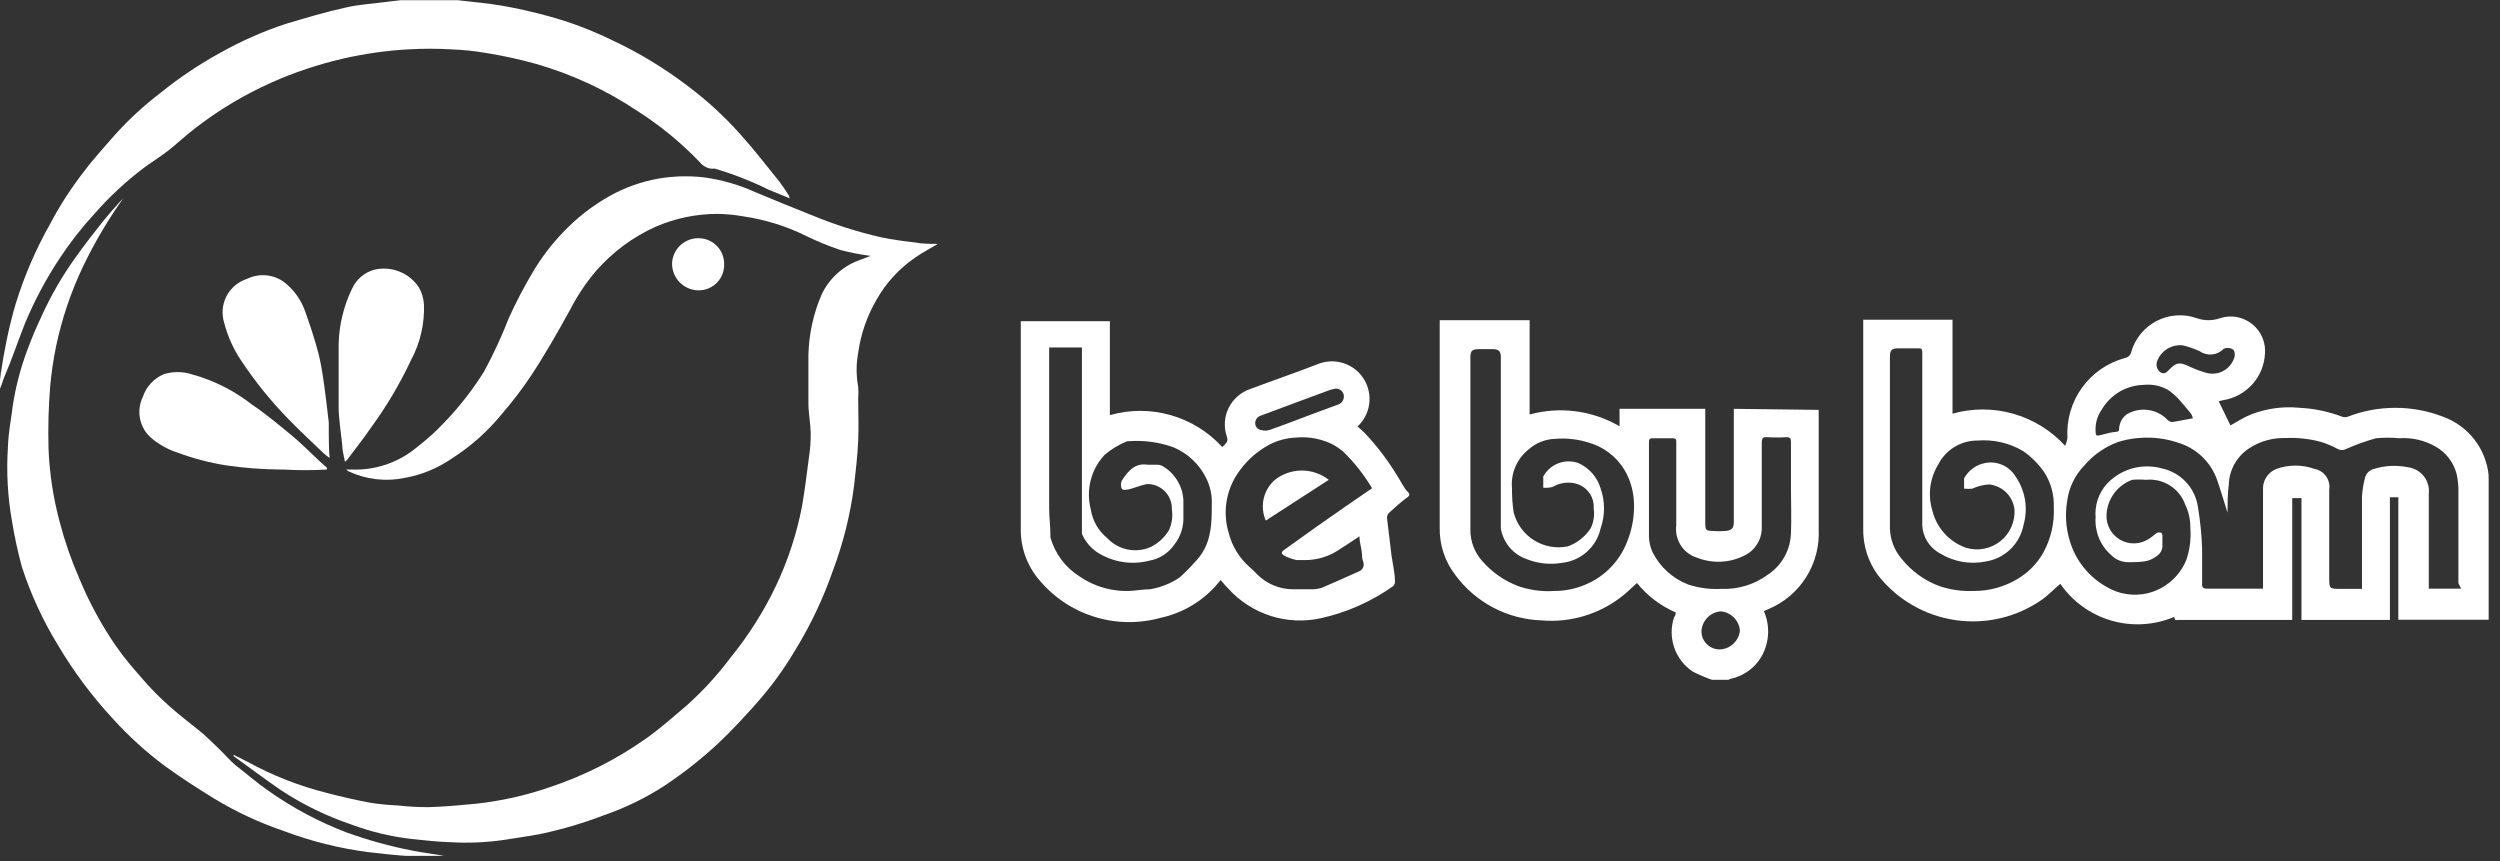 <svg width="119" height="41" viewBox="0 0 119 41" fill="none" xmlns="http://www.w3.org/2000/svg">
    <rect x="0" y="0" width="119" height="41" fill="#333333" stroke="none"/>
    <g clip-path="url(#clip0_485_2973)">
    <path d="M1.19 15.39C1.643 14.303 2.199 13.262 2.85 12.28C3.348 11.526 3.907 10.814 4.52 10.15C5.223 9.348 6.008 8.621 6.86 7.98C7.24 7.7 7.65 7.45 8.02 7.16C8.39 6.87 8.89 6.4 9.36 6.05C10.46 5.207 11.655 4.495 12.92 3.93C14.017 3.441 15.159 3.06 16.33 2.79C17.349 2.555 18.386 2.408 19.43 2.35C20.119 2.31 20.811 2.31 21.5 2.35C22.046 2.371 22.591 2.428 23.13 2.52C23.933 2.648 24.727 2.822 25.51 3.04C27.219 3.529 28.842 4.282 30.32 5.27C31.416 5.965 32.423 6.791 33.32 7.73C33.454 7.897 33.648 8.004 33.86 8.03H34.04C34.917 8.291 35.77 8.626 36.59 9.03L37.59 9.44C37.577 9.389 37.56 9.339 37.54 9.29C37.4 9.08 37.26 8.86 37.11 8.66C36.49 7.89 35.88 7.1 35.22 6.37C34.491 5.553 33.684 4.809 32.81 4.15C31.663 3.266 30.422 2.511 29.11 1.9C28.147 1.431 27.143 1.052 26.11 0.77C25.38 0.57 24.64 0.4 23.89 0.27C23.14 0.14 22.5 0.1 21.8 0.01C21.8 0.01 21.73 0.01 21.69 0.01H19.06L18.39 0.09C17.75 0.18 17.09 0.21 16.45 0.36C15.45 0.58 14.54 0.86 13.59 1.14C12.508 1.499 11.463 1.961 10.47 2.52C9.472 3.068 8.525 3.704 7.64 4.42C6.856 5.017 6.129 5.687 5.47 6.42C4.99 6.98 4.47 7.53 4.04 8.11C3.41 8.911 2.854 9.768 2.38 10.67C1.708 11.859 1.165 13.116 0.76 14.42C0.59 14.98 0.45 15.55 0.33 16.13C0.21 16.71 0.12 17.21 0.04 17.76C-0.001 18.038 -0.028 18.319 -0.04 18.6C0.047 18.397 0.124 18.19 0.19 17.98C0.55 17.15 0.85 16.25 1.19 15.39Z" fill="white"/>
    <path d="M25.76 39.69C26.782 39.472 27.785 39.175 28.76 38.8C29.77 38.452 30.734 37.982 31.63 37.4C32.529 36.803 33.379 36.134 34.17 35.4C34.8 34.81 35.39 34.17 35.97 33.52C36.679 32.727 37.309 31.866 37.85 30.95C38.586 29.752 39.19 28.478 39.65 27.15C40.135 25.859 40.47 24.517 40.65 23.15C40.73 22.43 40.82 21.7 40.85 20.97C40.88 20.24 40.85 19.61 40.85 18.97C40.865 18.784 40.865 18.596 40.85 18.41C40.75 17.875 40.75 17.325 40.85 16.79C40.973 15.901 41.269 15.045 41.72 14.27C42.169 13.473 42.795 12.788 43.55 12.27C43.89 12.03 44.27 11.83 44.64 11.61C44.27 11.61 43.91 11.61 43.55 11.54C43.02 11.48 42.49 11.41 41.96 11.3C40.832 11.044 39.728 10.693 38.66 10.25C37.76 9.89 36.86 9.53 35.96 9.15C35.176 8.793 34.344 8.554 33.49 8.44C32.777 8.36 32.057 8.38 31.35 8.5C30.525 8.646 29.73 8.93 29 9.34C28.181 9.803 27.436 10.386 26.79 11.07C26.247 11.637 25.77 12.264 25.37 12.94C24.945 13.651 24.561 14.386 24.22 15.14C23.883 16.007 23.492 16.852 23.05 17.67C22.494 18.564 21.844 19.395 21.11 20.15C20.715 20.567 20.287 20.951 19.83 21.3C18.971 22.015 17.878 22.389 16.76 22.35H16.48L16.58 22.43C17.412 22.824 18.349 22.936 19.25 22.75C20.057 22.608 20.824 22.294 21.5 21.83C22.414 21.247 23.227 20.522 23.91 19.68C24.404 19.109 24.861 18.508 25.28 17.88C25.94 16.88 26.56 15.79 27.15 14.72C27.483 14.072 27.889 13.465 28.36 12.91C29.141 12.012 30.106 11.292 31.19 10.8C32.118 10.396 33.118 10.185 34.13 10.18C34.553 10.185 34.974 10.225 35.39 10.3C36.433 10.453 37.446 10.771 38.39 11.24C38.913 11.493 39.45 11.714 40 11.9C40.474 12.022 40.955 12.116 41.44 12.18L41 12.35C40.584 12.486 40.201 12.706 39.874 12.997C39.547 13.288 39.283 13.643 39.1 14.04C38.715 14.942 38.505 15.909 38.48 16.89C38.48 17.6 38.48 18.31 38.48 19.02C38.48 19.08 38.48 19.13 38.48 19.19C38.48 19.66 38.58 20.14 38.59 20.61C38.594 20.988 38.567 21.366 38.51 21.74C38.41 22.52 38.31 23.31 38.18 24.08C37.924 25.416 37.497 26.713 36.91 27.94C36.329 29.148 35.607 30.282 34.76 31.32C34.151 32.132 33.465 32.882 32.71 33.56C32.07 34.1 31.45 34.66 30.77 35.14C29.36 36.14 27.81 36.925 26.17 37.47C25.024 37.867 23.836 38.132 22.63 38.26C21.89 38.33 21.15 38.4 20.41 38.42C19.919 38.423 19.428 38.397 18.94 38.34C18.498 38.322 18.057 38.279 17.62 38.21C16.953 38.083 16.287 37.933 15.62 37.76C14.273 37.426 12.976 36.919 11.76 36.25L11.12 35.93C11.12 35.93 11.12 35.98 11.12 35.99C11.87 36.53 12.61 37.09 13.37 37.61C14.424 38.304 15.564 38.858 16.76 39.26C17.66 39.592 18.597 39.817 19.55 39.93C20.19 40 20.83 40.07 21.47 40.09C22.312 40.138 23.156 40.101 23.99 39.98C24.59 39.88 25.15 39.81 25.76 39.69Z" fill="white"/>
    <path d="M2.67 16.48C2.945 15.171 3.375 13.898 3.95 12.69C4.493 11.557 5.132 10.473 5.86 9.45L5.72 9.59C5.45 9.89 5.18 10.19 4.93 10.5C4.48 11.07 4.02 11.65 3.6 12.25C2.963 13.133 2.417 14.078 1.97 15.07C1.72 15.6 1.49 16.14 1.29 16.69C0.975 17.535 0.747 18.409 0.61 19.3C0.53 19.95 0.4 20.59 0.38 21.24C0.297 22.45 0.364 23.666 0.58 24.86C0.698 25.574 0.851 26.282 1.04 26.98C1.464 28.287 2.042 29.539 2.76 30.71C3.504 31.965 4.379 33.139 5.37 34.21C6.124 35.043 6.958 35.8 7.86 36.47C8.61 37.02 9.4 37.52 10.19 38.01C11.24 38.647 12.357 39.166 13.52 39.56C14.81 40.046 16.153 40.382 17.52 40.56C18.22 40.64 18.91 40.72 19.62 40.76C20.1 40.76 20.62 40.76 21.07 40.76H21.25C20.71 40.65 20.16 40.6 19.63 40.49C18.57 40.283 17.527 39.996 16.51 39.63C15.181 39.124 13.921 38.452 12.76 37.63C12.23 37.26 11.76 36.85 11.23 36.44C10.95 36.21 10.71 35.92 10.45 35.67C10.19 35.42 9.94 35.17 9.67 34.93C9.14 34.49 8.58 34.08 8.07 33.62C7.603 33.207 7.165 32.763 6.76 32.29C6.31 31.78 5.89 31.29 5.49 30.71C4.803 29.703 4.223 28.628 3.76 27.5C3.384 26.639 3.076 25.75 2.84 24.84C2.535 23.707 2.357 22.543 2.31 21.37C2.282 20.369 2.309 19.368 2.39 18.37C2.448 17.735 2.542 17.104 2.67 16.48Z" fill="white"/>
    <path d="M15.65 20.73C15.65 20.53 15.65 20.32 15.65 20.11C15.58 19.54 15.52 18.97 15.44 18.4C15.36 17.83 15.29 17.34 15.16 16.83C14.98 16.14 14.75 15.45 14.51 14.78C14.338 14.306 14.049 13.883 13.67 13.55C13.418 13.317 13.102 13.166 12.763 13.116C12.424 13.066 12.078 13.12 11.77 13.27C11.56 13.335 11.366 13.441 11.197 13.581C11.029 13.721 10.889 13.893 10.787 14.087C10.685 14.281 10.622 14.494 10.602 14.712C10.582 14.93 10.605 15.15 10.67 15.36C10.837 16.009 11.115 16.625 11.49 17.18C12.149 18.171 12.899 19.098 13.73 19.95C14.27 20.51 14.84 21.03 15.4 21.57C15.492 21.653 15.589 21.73 15.69 21.8C15.65 21.44 15.66 21.09 15.65 20.73Z" fill="white"/>
    <path d="M13.5 22.35C14.186 22.39 14.874 22.39 15.56 22.35V22.26C15.45 22.16 15.33 22.07 15.22 21.96C14.76 21.53 14.32 21.08 13.83 20.68C13.34 20.28 12.63 19.68 12.01 19.27C11.151 18.595 10.165 18.098 9.11 17.81C8.683 17.68 8.227 17.68 7.8 17.81C7.566 17.909 7.356 18.056 7.184 18.242C7.011 18.429 6.881 18.649 6.8 18.89C6.642 19.213 6.595 19.579 6.666 19.931C6.736 20.283 6.92 20.603 7.19 20.84C7.557 21.153 7.981 21.391 8.44 21.54C9.191 21.82 9.968 22.025 10.76 22.15C11.624 22.277 12.496 22.343 13.37 22.35H13.5Z" fill="white"/>
    <path d="M17.85 12.83C17.608 12.89 17.382 13.006 17.192 13.167C17.001 13.328 16.85 13.531 16.75 13.76C16.357 14.575 16.142 15.465 16.12 16.37C16.12 16.89 16.12 17.37 16.12 17.93C16.12 18.49 16.12 18.93 16.12 19.41C16.12 19.89 16.23 20.59 16.29 21.18C16.29 21.44 16.37 21.69 16.42 21.98C16.459 21.949 16.495 21.915 16.53 21.88C16.91 21.37 17.3 20.88 17.67 20.34C18.401 19.34 19.034 18.271 19.56 17.15C20.002 16.331 20.216 15.409 20.18 14.48C20.16 14.199 20.078 13.926 19.94 13.68C19.718 13.345 19.399 13.084 19.026 12.932C18.653 12.78 18.243 12.745 17.85 12.83Z" fill="white"/>
    <path d="M34.47 12.58C34.476 12.263 34.358 11.957 34.141 11.725C33.925 11.494 33.627 11.355 33.31 11.34C33.144 11.331 32.978 11.354 32.822 11.41C32.665 11.465 32.521 11.551 32.398 11.663C32.275 11.775 32.176 11.91 32.106 12.06C32.036 12.211 31.996 12.374 31.99 12.54C31.987 12.875 32.117 13.198 32.351 13.438C32.586 13.677 32.905 13.815 33.24 13.82C33.403 13.823 33.565 13.793 33.716 13.731C33.867 13.669 34.005 13.578 34.119 13.462C34.234 13.347 34.325 13.209 34.385 13.057C34.445 12.905 34.474 12.743 34.47 12.58Z" fill="white"/>
    <path d="M118.46 22.63C118.4 22.009 118.165 21.417 117.783 20.923C117.401 20.43 116.887 20.054 116.3 19.84C114.834 19.27 113.206 19.27 111.74 19.84C111.662 19.865 111.578 19.865 111.5 19.84C110.841 19.588 110.145 19.443 109.44 19.41C108.67 19.336 107.892 19.442 107.17 19.72C106.81 19.86 106.49 20.07 106.17 20.25L105.61 19.1L105.81 19.05C106.342 18.969 106.83 18.709 107.194 18.312C107.558 17.916 107.775 17.407 107.81 16.87C107.837 16.6 107.797 16.328 107.693 16.078C107.589 15.827 107.425 15.606 107.215 15.435C107.005 15.264 106.756 15.147 106.49 15.095C106.224 15.044 105.949 15.059 105.69 15.14C105.322 15.275 104.918 15.275 104.55 15.14C104.242 15.033 103.915 14.991 103.59 15.014C103.264 15.037 102.947 15.127 102.657 15.276C102.368 15.426 102.111 15.633 101.904 15.884C101.696 16.136 101.542 16.427 101.45 16.74C101.437 16.815 101.401 16.884 101.347 16.937C101.294 16.991 101.225 17.027 101.15 17.04C100.326 17.262 99.603 17.761 99.104 18.453C98.605 19.145 98.36 19.988 98.41 20.84C98.395 20.972 98.358 21.101 98.3 21.22C97.636 20.493 96.783 19.965 95.837 19.695C94.89 19.425 93.887 19.423 92.94 19.69V15.22H88.69V25.15C88.672 25.955 88.921 26.743 89.4 27.39C90.311 28.547 91.632 29.309 93.089 29.519C94.547 29.73 96.029 29.372 97.23 28.52C97.53 28.3 97.78 28.03 98.07 27.79C98.656 28.637 99.516 29.256 100.505 29.542C101.495 29.828 102.553 29.764 103.5 29.36C103.5 29.56 103.6 29.51 103.7 29.51H108.97H109.11V23.71H109.55V29.51H113.76V23.67H114.16V29.5H118.46V22.75C118.451 22.71 118.451 22.669 118.46 22.63ZM97.27 26.29C96.978 26.817 96.55 27.256 96.03 27.56C95.399 27.939 94.676 28.136 93.94 28.13C93.391 28.153 92.841 28.076 92.32 27.9C91.608 27.637 90.982 27.184 90.51 26.59C90.165 26.184 89.971 25.672 89.96 25.14V16.99C89.96 16.66 90.04 16.58 90.37 16.58H91.28C91.45 16.58 91.5 16.58 91.5 16.8C91.5 18.19 91.5 19.58 91.5 20.98C91.5 22.38 91.5 23.55 91.5 24.84C91.484 25.148 91.556 25.453 91.709 25.721C91.861 25.989 92.087 26.207 92.36 26.35C93.001 26.74 93.764 26.875 94.5 26.73C94.947 26.665 95.362 26.463 95.688 26.151C96.014 25.839 96.235 25.433 96.32 24.99C96.433 24.595 96.456 24.18 96.387 23.774C96.317 23.369 96.158 22.985 95.92 22.65C95.77 22.416 95.554 22.233 95.299 22.125C95.044 22.016 94.762 21.986 94.49 22.04C94.28 22.08 94.081 22.167 93.908 22.293C93.735 22.419 93.593 22.582 93.49 22.77C93.49 22.77 93.49 22.82 93.49 22.83C93.49 22.84 93.49 23.12 93.49 23.26C93.62 23.274 93.75 23.274 93.88 23.26C94.135 23.143 94.41 23.075 94.69 23.06C94.997 23.093 95.284 23.23 95.502 23.448C95.721 23.666 95.857 23.953 95.89 24.26C95.906 24.549 95.853 24.837 95.733 25.101C95.614 25.364 95.432 25.595 95.204 25.773C94.976 25.95 94.708 26.07 94.424 26.122C94.139 26.174 93.846 26.156 93.57 26.07C93.179 25.93 92.829 25.695 92.551 25.386C92.273 25.077 92.077 24.704 91.98 24.3C91.869 23.936 91.837 23.552 91.885 23.175C91.933 22.797 92.061 22.434 92.26 22.11C92.435 21.765 92.703 21.475 93.033 21.274C93.363 21.073 93.743 20.967 94.13 20.97C94.888 20.91 95.645 21.084 96.3 21.47C96.69 21.741 97.029 22.08 97.3 22.47C97.624 22.969 97.784 23.556 97.76 24.15C97.795 24.895 97.625 25.635 97.27 26.29ZM102.7 17.14C102.799 16.909 102.971 16.715 103.189 16.589C103.407 16.463 103.66 16.411 103.91 16.44C104.185 16.508 104.453 16.602 104.71 16.72C104.883 16.84 105.093 16.893 105.302 16.871C105.511 16.849 105.706 16.753 105.85 16.6C105.91 16.575 105.975 16.562 106.04 16.562C106.105 16.562 106.17 16.575 106.23 16.6C106.36 16.65 106.39 16.8 106.37 16.96C106.301 17.237 106.126 17.476 105.883 17.626C105.64 17.775 105.348 17.823 105.07 17.76C104.764 17.678 104.466 17.568 104.18 17.43C103.75 17.23 103.6 17.25 103.28 17.57C103.17 17.68 103.05 17.84 102.85 17.73C102.758 17.669 102.692 17.576 102.664 17.469C102.637 17.362 102.649 17.248 102.7 17.15V17.14ZM100.04 19.5C100.245 19.149 100.536 18.856 100.886 18.649C101.236 18.443 101.634 18.329 102.04 18.32C102.442 18.277 102.848 18.361 103.2 18.56C103.377 18.684 103.541 18.824 103.69 18.98C103.9 19.21 104.1 19.46 104.3 19.7C104.338 19.765 104.366 19.836 104.38 19.91C104.02 19.97 103.7 20.05 103.38 20.09C103.3 20.09 103.17 20 103.11 19.92C102.863 19.691 102.549 19.548 102.214 19.51C101.88 19.472 101.542 19.542 101.25 19.71C101.141 19.787 101.05 19.886 100.985 20.002C100.919 20.118 100.88 20.247 100.87 20.38C100.87 20.5 100.87 20.55 100.69 20.56C100.51 20.57 100.22 20.65 99.99 20.71C99.76 20.77 99.76 20.71 99.75 20.55C99.724 20.177 99.826 19.807 100.04 19.5ZM117.15 28.02H115.61C115.61 27.92 115.61 27.83 115.61 27.74C115.61 26.33 115.61 24.92 115.61 23.5C115.644 23.2 115.558 22.9 115.37 22.663C115.183 22.427 114.909 22.275 114.61 22.24C114.075 22.131 113.522 22.159 113 22.32C112.894 22.346 112.798 22.401 112.722 22.478C112.646 22.556 112.593 22.654 112.57 22.76C112.494 23.051 112.447 23.349 112.43 23.65C112.43 25.02 112.43 26.39 112.43 27.76V28.03H111.43C110.87 28.03 110.87 28.03 110.87 27.46C110.87 26.08 110.87 24.69 110.87 23.32C110.908 23.095 110.856 22.864 110.725 22.677C110.594 22.489 110.395 22.361 110.17 22.32C109.585 22.11 108.945 22.11 108.36 22.32C108.16 22.396 107.991 22.535 107.876 22.715C107.76 22.895 107.706 23.107 107.72 23.32V28.02H107.49H105.06C104.86 28.02 104.81 27.96 104.82 27.77C104.82 27.22 104.82 26.67 104.82 26.12C104.798 25.45 104.731 24.782 104.62 24.12C104.553 23.673 104.35 23.258 104.039 22.93C103.727 22.603 103.323 22.38 102.88 22.29C102.417 22.166 101.929 22.171 101.469 22.305C101.009 22.439 100.594 22.697 100.27 23.05C100.083 23.264 99.941 23.513 99.851 23.782C99.762 24.052 99.728 24.337 99.75 24.62C99.726 24.957 99.781 25.294 99.909 25.607C100.037 25.919 100.236 26.197 100.49 26.42C100.599 26.531 100.73 26.619 100.875 26.677C101.019 26.735 101.174 26.764 101.33 26.76C101.62 26.76 101.9 26.76 102.19 26.7C102.349 26.659 102.498 26.588 102.63 26.49C102.732 26.432 102.815 26.345 102.869 26.24C102.922 26.135 102.943 26.017 102.93 25.9C102.93 25.77 102.93 25.63 102.93 25.49C102.93 25.463 102.924 25.436 102.912 25.412C102.9 25.387 102.882 25.366 102.86 25.35C102.86 25.35 102.76 25.35 102.71 25.35C102.66 25.35 102.43 25.57 102.27 25.66C102.069 25.789 101.836 25.86 101.597 25.865C101.358 25.871 101.123 25.81 100.916 25.69C100.709 25.57 100.54 25.396 100.426 25.186C100.312 24.976 100.258 24.739 100.27 24.5C100.287 24.134 100.412 23.781 100.629 23.486C100.846 23.19 101.146 22.966 101.49 22.84C101.706 22.82 101.924 22.82 102.14 22.84C102.542 22.797 102.946 22.891 103.287 23.107C103.629 23.323 103.887 23.649 104.02 24.03C104.183 24.366 104.265 24.736 104.26 25.11C104.303 25.631 104.238 26.155 104.07 26.65C103.91 27.043 103.659 27.392 103.337 27.669C103.015 27.945 102.633 28.141 102.22 28.24C101.559 28.394 100.864 28.287 100.28 27.94C99.428 27.466 98.796 26.676 98.52 25.74C98.338 25.144 98.294 24.515 98.39 23.9C98.466 23.241 98.757 22.625 99.22 22.15C99.642 21.657 100.182 21.278 100.79 21.05C101.114 20.943 101.45 20.875 101.79 20.85C102.468 20.788 103.151 20.877 103.79 21.11C104.196 21.249 104.564 21.48 104.867 21.783C105.17 22.086 105.401 22.454 105.54 22.86C105.73 23.41 105.89 23.97 106.03 24.4C106.03 24.04 106.03 23.55 106.09 23.06C106.102 22.71 106.199 22.369 106.373 22.066C106.548 21.762 106.794 21.506 107.09 21.32C107.602 20.993 108.202 20.829 108.81 20.85C109.366 20.825 109.923 20.885 110.46 21.03C110.741 21.114 111.013 21.228 111.27 21.37C111.333 21.404 111.403 21.422 111.475 21.422C111.547 21.422 111.617 21.404 111.68 21.37C112.14 21.165 112.615 20.994 113.1 20.86C113.466 20.825 113.834 20.825 114.2 20.86C114.807 20.819 115.412 20.958 115.94 21.26C116.187 21.401 116.403 21.591 116.575 21.818C116.747 22.045 116.871 22.304 116.94 22.58C117.002 22.872 117.029 23.171 117.02 23.47C117.02 24.9 117.02 26.33 117.02 27.76L117.15 28.02Z" fill="white"/>
    <path d="M82.53 19.46V24.85C82.53 25.12 82.45 25.23 82.18 25.27C81.944 25.29 81.706 25.29 81.47 25.27C81.2 25.27 81.17 25.2 81.17 24.92V19.46H77.09V20.29C76.45 19.917 75.741 19.675 75.007 19.579C74.272 19.482 73.525 19.534 72.81 19.73V15.24H68.53V15.4C68.53 18.65 68.53 21.88 68.53 25.12C68.515 25.937 68.779 26.734 69.28 27.38C69.756 28.023 70.371 28.55 71.079 28.922C71.787 29.294 72.57 29.502 73.37 29.53C74.762 29.651 76.148 29.232 77.24 28.36C77.48 28.17 77.69 27.95 77.92 27.75C78.41 28.36 79.042 28.84 79.76 29.15C79.76 29.24 79.76 29.3 79.69 29.37C79.53 29.841 79.531 30.351 79.692 30.822C79.853 31.292 80.165 31.696 80.58 31.97C80.874 32.12 81.178 32.251 81.49 32.36H82.27L82.38 32.31C82.787 32.224 83.162 32.026 83.463 31.738C83.763 31.45 83.977 31.083 84.08 30.68C84.225 30.152 84.182 29.59 83.96 29.09L84.16 29C84.902 28.694 85.531 28.167 85.962 27.491C86.394 26.814 86.606 26.021 86.57 25.22C86.57 23.4 86.57 21.58 86.57 19.76V19.51L82.53 19.46ZM77.46 25.76C77.286 26.224 77.019 26.647 76.675 27.003C76.331 27.359 75.918 27.641 75.46 27.83C74.996 28.029 74.495 28.131 73.99 28.13C73.407 28.17 72.822 28.091 72.27 27.9C71.606 27.65 71.014 27.237 70.55 26.7C70.192 26.298 69.993 25.779 69.99 25.24C69.99 23.89 69.99 22.55 69.99 21.24V17.03C69.99 16.71 70.06 16.62 70.38 16.62H71.05C71.35 16.62 71.44 16.72 71.44 17.01V23.91C71.44 24.2 71.44 24.49 71.44 24.78V25.15C71.493 25.481 71.635 25.791 71.849 26.048C72.064 26.305 72.344 26.499 72.66 26.61C73.199 26.828 73.788 26.89 74.36 26.79C74.798 26.742 75.21 26.558 75.538 26.264C75.867 25.97 76.094 25.58 76.19 25.15C76.405 24.535 76.405 23.865 76.19 23.25C76.111 22.984 75.975 22.738 75.792 22.529C75.609 22.32 75.383 22.154 75.13 22.04C74.821 21.931 74.483 21.936 74.177 22.053C73.871 22.17 73.617 22.392 73.46 22.68C73.455 22.71 73.455 22.74 73.46 22.77C73.46 22.91 73.46 23.06 73.46 23.22C73.63 23.22 73.82 23.22 73.94 23.16C74.107 23.066 74.291 23.005 74.482 22.983C74.672 22.961 74.866 22.977 75.05 23.03C75.298 23.104 75.513 23.261 75.66 23.473C75.807 23.686 75.878 23.942 75.86 24.2C75.909 24.52 75.86 24.848 75.72 25.14C75.46 25.544 75.073 25.85 74.62 26.01C74.066 26.12 73.49 26.013 73.013 25.712C72.534 25.41 72.19 24.937 72.05 24.39C71.993 24.006 71.966 23.618 71.97 23.23C71.94 22.887 71.995 22.541 72.129 22.224C72.263 21.907 72.473 21.628 72.74 21.41C73.089 21.092 73.539 20.908 74.01 20.89C74.567 20.842 75.128 20.907 75.66 21.08C76.047 21.196 76.406 21.391 76.714 21.653C77.022 21.914 77.273 22.237 77.45 22.6C77.669 23.056 77.781 23.555 77.78 24.06C77.786 24.642 77.678 25.22 77.46 25.76ZM81.9 30.91C81.782 30.917 81.664 30.899 81.553 30.859C81.442 30.818 81.341 30.755 81.256 30.673C81.17 30.591 81.103 30.493 81.057 30.384C81.011 30.275 80.988 30.158 80.99 30.04C81.004 29.8 81.103 29.573 81.27 29.401C81.437 29.228 81.661 29.121 81.9 29.1C82.138 29.118 82.361 29.221 82.53 29.39C82.699 29.559 82.802 29.782 82.82 30.02C82.795 30.253 82.689 30.469 82.521 30.631C82.353 30.794 82.133 30.893 81.9 30.91ZM85.25 25.36C85.242 25.759 85.136 26.149 84.943 26.497C84.749 26.846 84.474 27.142 84.14 27.36C83.507 27.825 82.735 28.061 81.95 28.03C81.408 28.061 80.865 27.99 80.35 27.82C79.608 27.532 79.001 26.975 78.65 26.26C78.552 26.036 78.498 25.795 78.49 25.55C78.49 25.44 78.49 25.33 78.49 25.23C78.49 25.13 78.49 24.83 78.49 24.62V21.15C78.49 20.87 78.49 20.86 78.78 20.86C79.07 20.86 79.29 20.86 79.55 20.86C79.81 20.86 79.79 20.91 79.79 21.1C79.79 22.41 79.79 23.71 79.79 25.01C79.747 25.343 79.825 25.681 80.008 25.963C80.191 26.245 80.468 26.453 80.79 26.55C81.144 26.689 81.524 26.753 81.904 26.738C82.285 26.722 82.658 26.628 83 26.46C83.262 26.342 83.484 26.149 83.637 25.905C83.79 25.661 83.868 25.378 83.86 25.09C83.86 23.77 83.86 22.45 83.86 21.09C83.86 20.85 83.92 20.79 84.14 20.81C84.436 20.83 84.734 20.83 85.03 20.81C85.21 20.81 85.25 20.87 85.25 21.03C85.25 21.78 85.25 22.53 85.25 23.27C85.25 24.01 85.28 24.67 85.25 25.36Z" fill="white"/>
    <path d="M66.98 23.68C67.11 23.59 67.12 23.51 66.98 23.38C66.84 23.25 66.67 22.89 66.51 22.65C66.062 21.909 65.536 21.218 64.94 20.59L64.62 20.3C64.921 20.02 65.116 19.645 65.173 19.238C65.23 18.831 65.145 18.417 64.933 18.065C64.721 17.713 64.394 17.445 64.007 17.306C63.621 17.167 63.198 17.165 62.81 17.3C61.73 17.72 60.62 18.1 59.53 18.51C59.305 18.583 59.096 18.701 58.917 18.856C58.737 19.011 58.591 19.2 58.486 19.412C58.38 19.625 58.318 19.856 58.304 20.093C58.289 20.329 58.322 20.566 58.4 20.79C58.417 20.83 58.425 20.872 58.425 20.915C58.425 20.958 58.417 21 58.4 21.04C58.338 21.129 58.264 21.21 58.18 21.28C57.518 20.554 56.666 20.027 55.721 19.759C54.776 19.49 53.775 19.491 52.83 19.76V15.29H48.59V15.61C48.59 18.79 48.59 21.97 48.59 25.15C48.571 26.05 48.884 26.926 49.47 27.61C50.157 28.433 51.067 29.04 52.09 29.359C53.113 29.678 54.207 29.696 55.24 29.41C56.376 29.166 57.389 28.528 58.1 27.61C58.167 27.68 58.23 27.753 58.29 27.83L58.47 28.02C59.013 28.621 59.705 29.067 60.476 29.315C61.246 29.562 62.069 29.602 62.86 29.43C64.097 29.158 65.266 28.641 66.3 27.91C66.333 27.884 66.359 27.85 66.376 27.812C66.393 27.774 66.402 27.732 66.4 27.69C66.4 27.29 66.3 26.88 66.24 26.47C66.17 25.86 66.09 25.25 66.02 24.65C66.019 24.603 66.029 24.556 66.048 24.513C66.067 24.47 66.095 24.431 66.13 24.4C66.4 24.15 66.69 23.89 66.98 23.68ZM57.68 24.06C57.68 24.49 57.68 24.93 57.59 25.36C57.504 25.881 57.26 26.363 56.89 26.74C56.662 27.001 56.418 27.248 56.16 27.48C55.934 27.638 55.689 27.766 55.43 27.86C55.204 27.949 54.97 28.013 54.73 28.05C54.46 28.05 54.18 28.1 53.9 28.12C53.01 28.186 52.125 27.946 51.39 27.44C50.711 27.015 50.215 26.352 50 25.58C49.995 25.554 49.995 25.526 50 25.5C50 25.06 49.94 24.63 49.94 24.2V16.54H51.5V25.35C51.5 25.35 51.5 25.35 51.5 25.41C51.648 25.757 51.89 26.055 52.2 26.27C52.564 26.511 52.975 26.672 53.406 26.744C53.836 26.817 54.277 26.798 54.7 26.69C54.941 26.648 55.172 26.559 55.378 26.427C55.584 26.294 55.762 26.122 55.9 25.92C56.166 25.583 56.317 25.169 56.33 24.74C56.33 24.433 56.33 24.123 56.33 23.81C56.313 23.476 56.212 23.152 56.037 22.868C55.863 22.583 55.62 22.347 55.33 22.18C55.246 22.139 55.153 22.119 55.06 22.12C54.92 22.12 54.77 22.12 54.62 22.12C54.04 22.03 53.72 22.4 53.44 22.81C53.394 22.875 53.367 22.951 53.36 23.03C53.36 23.13 53.36 23.26 53.44 23.3C53.52 23.34 53.63 23.3 53.72 23.3C54.01 23.22 54.3 23.1 54.6 23.04C54.757 23.037 54.914 23.067 55.059 23.126C55.205 23.186 55.337 23.274 55.448 23.387C55.558 23.499 55.645 23.632 55.702 23.779C55.759 23.926 55.785 24.083 55.78 24.24C55.833 24.58 55.785 24.928 55.64 25.24C55.433 25.584 55.131 25.862 54.77 26.04C54.423 26.191 54.037 26.231 53.667 26.154C53.296 26.077 52.958 25.887 52.7 25.61C52.279 25.266 52.001 24.778 51.92 24.24C51.802 23.785 51.802 23.308 51.919 22.853C52.036 22.399 52.267 21.981 52.59 21.64C52.91 21.371 53.271 21.155 53.66 21H53.76C54.48 20.95 55.202 21.052 55.88 21.3C56.538 21.584 57.076 22.09 57.4 22.73C57.61 23.14 57.707 23.6 57.68 24.06ZM60 19.79L61.5 19.23L63.23 18.59C63.337 18.551 63.448 18.52 63.56 18.5C63.649 18.492 63.738 18.516 63.811 18.567C63.884 18.619 63.937 18.694 63.96 18.78C63.972 18.832 63.973 18.887 63.964 18.94C63.955 18.993 63.935 19.044 63.907 19.089C63.878 19.135 63.84 19.174 63.796 19.205C63.752 19.236 63.703 19.258 63.65 19.27L62.12 19.84C61.56 20.05 61 20.27 60.42 20.47C60.296 20.506 60.164 20.506 60.04 20.47C59.965 20.463 59.895 20.431 59.842 20.378C59.789 20.325 59.757 20.255 59.75 20.18C59.741 20.096 59.761 20.012 59.806 19.941C59.852 19.87 59.92 19.817 60 19.79ZM61.17 26.47C61.347 26.558 61.536 26.622 61.73 26.66C61.83 26.66 61.94 26.66 62.05 26.66C62.697 26.675 63.33 26.474 63.85 26.09C64.14 25.92 64.41 25.72 64.71 25.53C64.71 25.79 64.79 26.03 64.82 26.27C64.85 26.51 64.82 26.58 64.89 26.74C64.907 26.786 64.915 26.835 64.912 26.884C64.91 26.933 64.898 26.98 64.876 27.024C64.855 27.069 64.824 27.108 64.787 27.14C64.75 27.172 64.707 27.195 64.66 27.21C64.08 27.47 63.49 27.74 62.91 27.98C62.771 28.023 62.626 28.047 62.48 28.05C62.17 28.05 61.86 28.05 61.54 28.05C60.902 28.046 60.291 27.791 59.84 27.34C59.731 27.219 59.614 27.106 59.49 27C59 26.574 58.651 26.009 58.49 25.38C58.347 24.917 58.307 24.428 58.373 23.948C58.438 23.468 58.608 23.008 58.87 22.6C59.262 21.988 59.806 21.488 60.45 21.15C60.829 20.958 61.245 20.849 61.67 20.83C62.31 20.765 62.954 20.894 63.52 21.2C63.664 21.286 63.801 21.383 63.93 21.49C64.465 22.01 64.929 22.598 65.31 23.24C64.4 23.86 63.54 24.46 62.67 25.07L61.16 26.15C60.97 26.28 60.96 26.36 61.17 26.47Z" fill="white"/>
    <path d="M60.66 22.86C60.4 23.098 60.221 23.41 60.148 23.754C60.074 24.099 60.11 24.457 60.25 24.78L63.25 22.84C62.88 22.55 62.422 22.394 61.952 22.398C61.481 22.401 61.026 22.564 60.66 22.86Z" fill="white"/>
    </g>
    <defs>
    <clipPath id="clip0_485_2973">
    <rect width="118.51" height="40.74" fill="white"/>
    </clipPath>
    </defs>
    </svg>
    